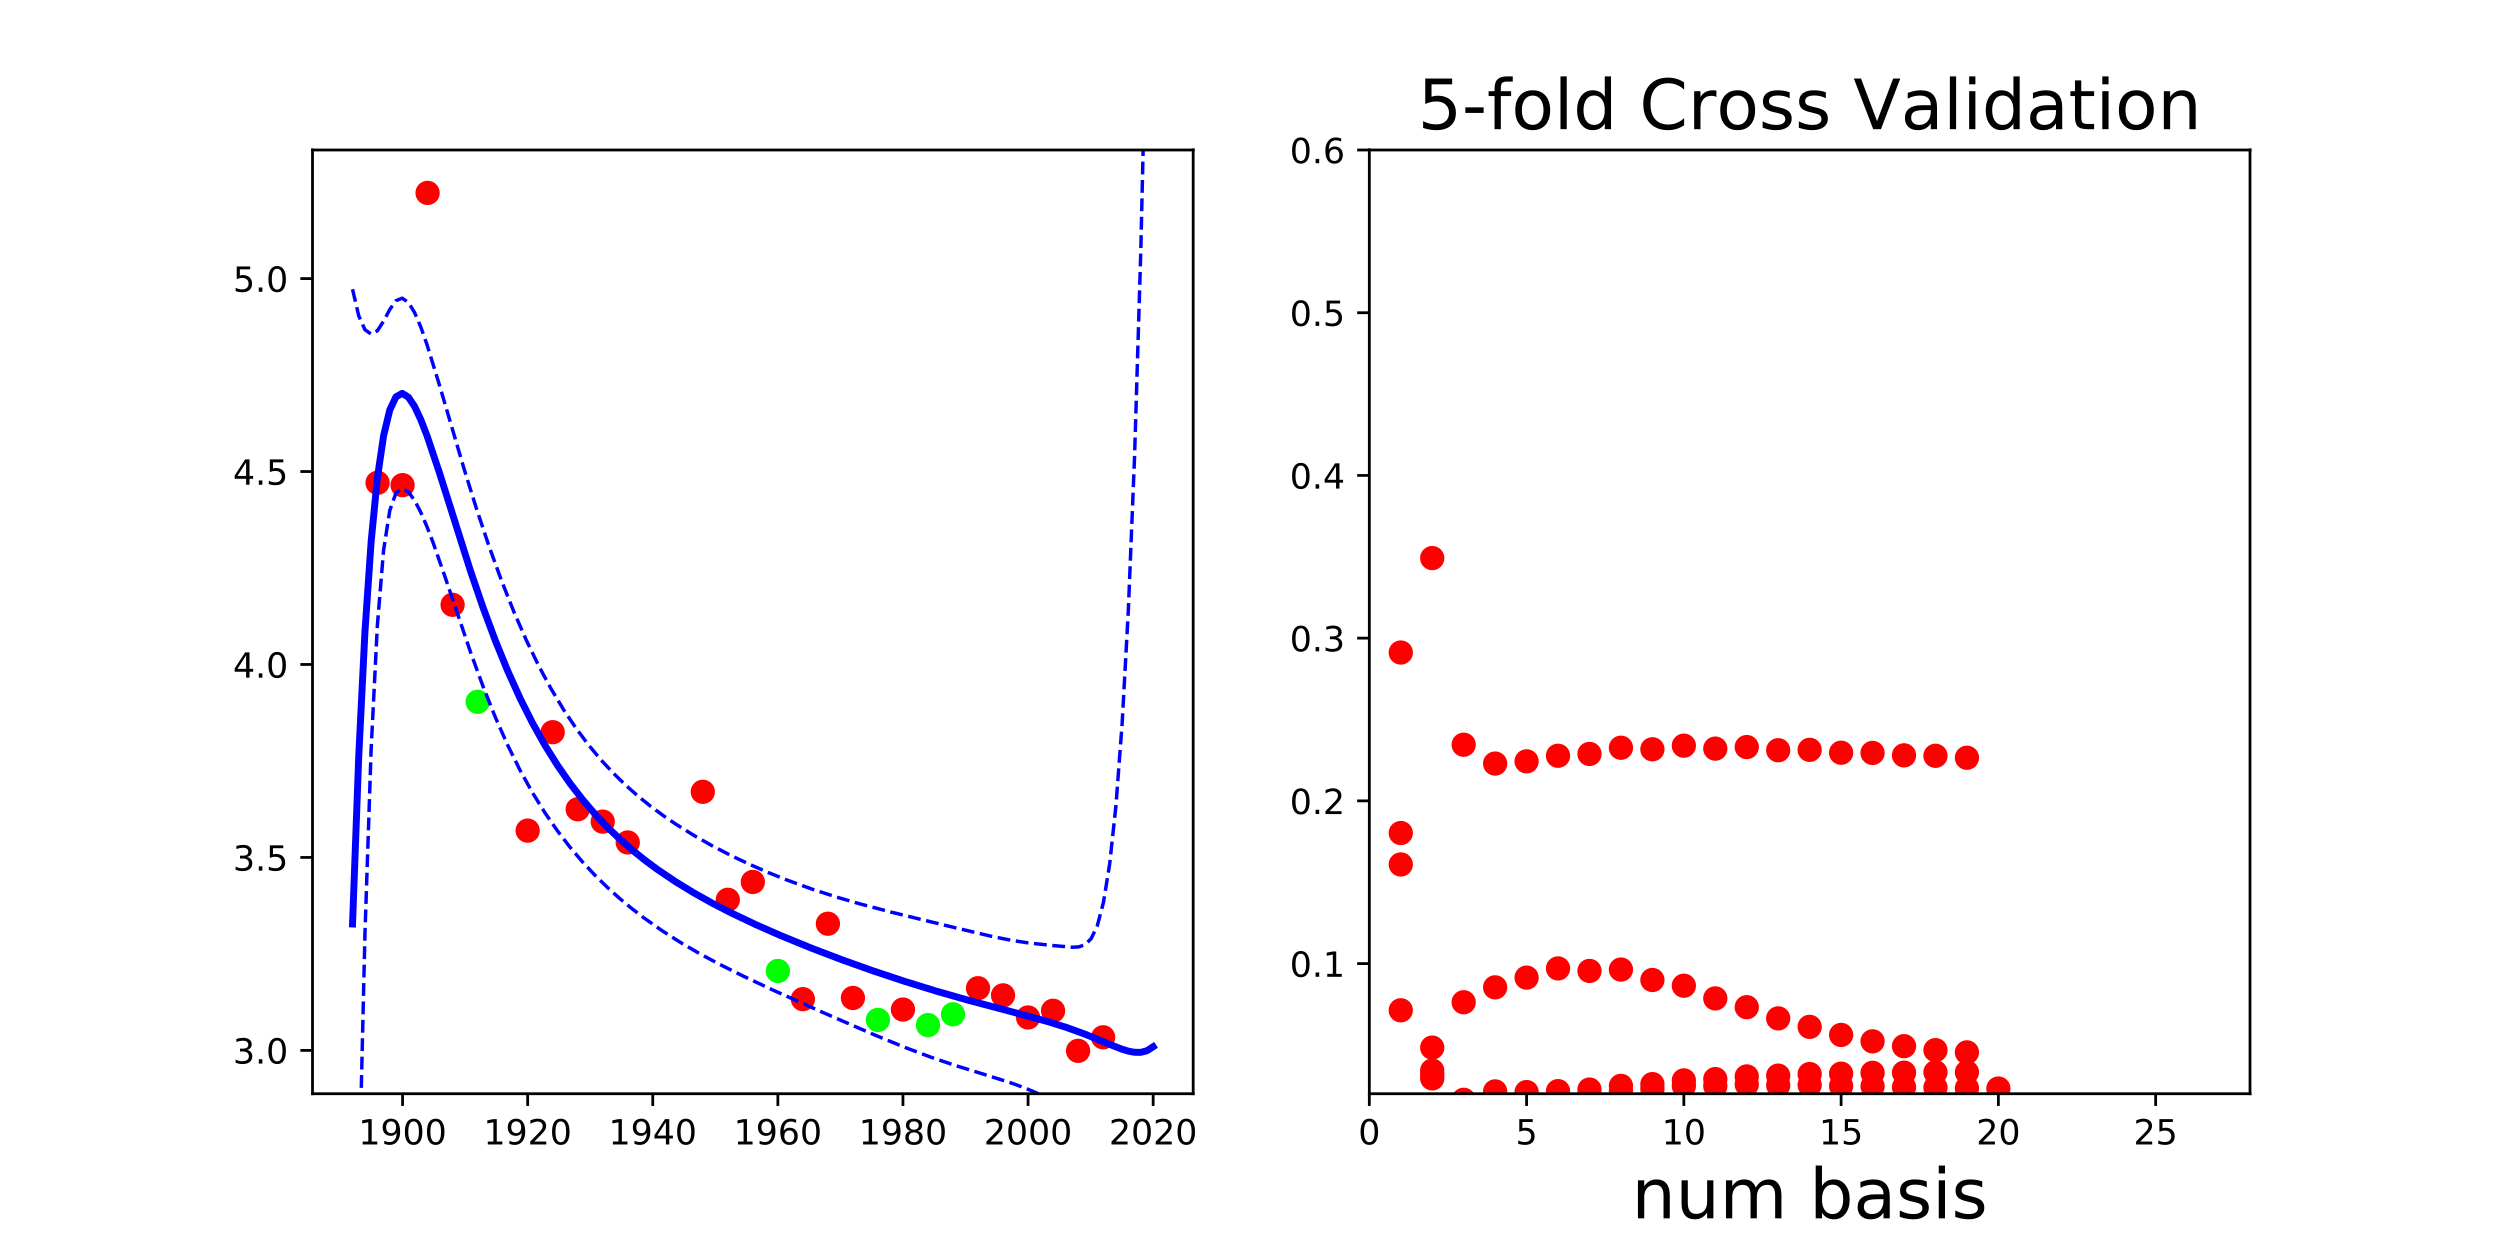<?xml version="1.0" encoding="utf-8" standalone="no"?>
<!DOCTYPE svg PUBLIC "-//W3C//DTD SVG 1.1//EN"
  "http://www.w3.org/Graphics/SVG/1.1/DTD/svg11.dtd">
<!-- Created with matplotlib (http://matplotlib.org/) -->
<svg height="360pt" version="1.1" viewBox="0 0 720 360" width="720pt" xmlns="http://www.w3.org/2000/svg" xmlns:xlink="http://www.w3.org/1999/xlink">
 <defs>
  <style type="text/css">
*{stroke-linecap:butt;stroke-linejoin:round;}
  </style>
 </defs>
 <g id="figure_1">
  <g id="patch_1">
   <path d="M 0 360 
L 720 360 
L 720 0 
L 0 0 
z
" style="fill:none;"/>
  </g>
  <g id="axes_1">
   <g id="patch_2">
    <path d="M 90 315 
L 343.636 315 
L 343.636 43.2 
L 90 43.2 
z
" style="fill:none;"/>
   </g>
   <g id="matplotlib.axis_1">
    <g id="xtick_1">
     <g id="line2d_1">
      <defs>
       <path d="M 0 0 
L 0 3.5 
" id="m06b59765a0" style="stroke:#000000;stroke-width:0.8;"/>
      </defs>
      <g>
       <use style="stroke:#000000;stroke-width:0.8;" x="115.94" xlink:href="#m06b59765a0" y="315"/>
      </g>
     </g>
     <g id="text_1">
      <!-- 1900 -->
      <defs>
       <path d="M 12.406 8.297 
L 28.516 8.297 
L 28.516 63.922 
L 10.984 60.406 
L 10.984 69.391 
L 28.422 72.906 
L 38.281 72.906 
L 38.281 8.297 
L 54.391 8.297 
L 54.391 0 
L 12.406 0 
z
" id="DejaVuSans-31"/>
       <path d="M 10.984 1.516 
L 10.984 10.5 
Q 14.703 8.734 18.5 7.812 
Q 22.312 6.891 25.984 6.891 
Q 35.75 6.891 40.891 13.453 
Q 46.047 20.016 46.781 33.406 
Q 43.953 29.203 39.594 26.953 
Q 35.25 24.703 29.984 24.703 
Q 19.047 24.703 12.672 31.312 
Q 6.297 37.938 6.297 49.422 
Q 6.297 60.641 12.938 67.422 
Q 19.578 74.219 30.609 74.219 
Q 43.266 74.219 49.922 64.516 
Q 56.594 54.828 56.594 36.375 
Q 56.594 19.141 48.406 8.859 
Q 40.234 -1.422 26.422 -1.422 
Q 22.703 -1.422 18.891 -0.688 
Q 15.094 0.047 10.984 1.516 
z
M 30.609 32.422 
Q 37.25 32.422 41.125 36.953 
Q 45.016 41.5 45.016 49.422 
Q 45.016 57.281 41.125 61.844 
Q 37.25 66.406 30.609 66.406 
Q 23.969 66.406 20.094 61.844 
Q 16.219 57.281 16.219 49.422 
Q 16.219 41.5 20.094 36.953 
Q 23.969 32.422 30.609 32.422 
z
" id="DejaVuSans-39"/>
       <path d="M 31.781 66.406 
Q 24.172 66.406 20.328 58.906 
Q 16.5 51.422 16.5 36.375 
Q 16.5 21.391 20.328 13.891 
Q 24.172 6.391 31.781 6.391 
Q 39.453 6.391 43.281 13.891 
Q 47.125 21.391 47.125 36.375 
Q 47.125 51.422 43.281 58.906 
Q 39.453 66.406 31.781 66.406 
z
M 31.781 74.219 
Q 44.047 74.219 50.516 64.516 
Q 56.984 54.828 56.984 36.375 
Q 56.984 17.969 50.516 8.266 
Q 44.047 -1.422 31.781 -1.422 
Q 19.531 -1.422 13.062 8.266 
Q 6.594 17.969 6.594 36.375 
Q 6.594 54.828 13.062 64.516 
Q 19.531 74.219 31.781 74.219 
z
" id="DejaVuSans-30"/>
      </defs>
      <g transform="translate(103.215 329.598)scale(0.1 -0.1)">
       <use xlink:href="#DejaVuSans-31"/>
       <use x="63.623" xlink:href="#DejaVuSans-39"/>
       <use x="127.246" xlink:href="#DejaVuSans-30"/>
       <use x="190.869" xlink:href="#DejaVuSans-30"/>
      </g>
     </g>
    </g>
    <g id="xtick_2">
     <g id="line2d_2">
      <g>
       <use style="stroke:#000000;stroke-width:0.8;" x="151.968" xlink:href="#m06b59765a0" y="315"/>
      </g>
     </g>
     <g id="text_2">
      <!-- 1920 -->
      <defs>
       <path d="M 19.188 8.297 
L 53.609 8.297 
L 53.609 0 
L 7.328 0 
L 7.328 8.297 
Q 12.938 14.109 22.625 23.891 
Q 32.328 33.688 34.812 36.531 
Q 39.547 41.844 41.422 45.531 
Q 43.312 49.219 43.312 52.781 
Q 43.312 58.594 39.234 62.25 
Q 35.156 65.922 28.609 65.922 
Q 23.969 65.922 18.812 64.312 
Q 13.672 62.703 7.812 59.422 
L 7.812 69.391 
Q 13.766 71.781 18.938 73 
Q 24.125 74.219 28.422 74.219 
Q 39.75 74.219 46.484 68.547 
Q 53.219 62.891 53.219 53.422 
Q 53.219 48.922 51.531 44.891 
Q 49.859 40.875 45.406 35.406 
Q 44.188 33.984 37.641 27.219 
Q 31.109 20.453 19.188 8.297 
z
" id="DejaVuSans-32"/>
      </defs>
      <g transform="translate(139.243 329.598)scale(0.1 -0.1)">
       <use xlink:href="#DejaVuSans-31"/>
       <use x="63.623" xlink:href="#DejaVuSans-39"/>
       <use x="127.246" xlink:href="#DejaVuSans-32"/>
       <use x="190.869" xlink:href="#DejaVuSans-30"/>
      </g>
     </g>
    </g>
    <g id="xtick_3">
     <g id="line2d_3">
      <g>
       <use style="stroke:#000000;stroke-width:0.8;" x="187.996" xlink:href="#m06b59765a0" y="315"/>
      </g>
     </g>
     <g id="text_3">
      <!-- 1940 -->
      <defs>
       <path d="M 37.797 64.312 
L 12.891 25.391 
L 37.797 25.391 
z
M 35.203 72.906 
L 47.609 72.906 
L 47.609 25.391 
L 58.016 25.391 
L 58.016 17.188 
L 47.609 17.188 
L 47.609 0 
L 37.797 0 
L 37.797 17.188 
L 4.891 17.188 
L 4.891 26.703 
z
" id="DejaVuSans-34"/>
      </defs>
      <g transform="translate(175.271 329.598)scale(0.1 -0.1)">
       <use xlink:href="#DejaVuSans-31"/>
       <use x="63.623" xlink:href="#DejaVuSans-39"/>
       <use x="127.246" xlink:href="#DejaVuSans-34"/>
       <use x="190.869" xlink:href="#DejaVuSans-30"/>
      </g>
     </g>
    </g>
    <g id="xtick_4">
     <g id="line2d_4">
      <g>
       <use style="stroke:#000000;stroke-width:0.8;" x="224.024" xlink:href="#m06b59765a0" y="315"/>
      </g>
     </g>
     <g id="text_4">
      <!-- 1960 -->
      <defs>
       <path d="M 33.016 40.375 
Q 26.375 40.375 22.484 35.828 
Q 18.609 31.297 18.609 23.391 
Q 18.609 15.531 22.484 10.953 
Q 26.375 6.391 33.016 6.391 
Q 39.656 6.391 43.531 10.953 
Q 47.406 15.531 47.406 23.391 
Q 47.406 31.297 43.531 35.828 
Q 39.656 40.375 33.016 40.375 
z
M 52.594 71.297 
L 52.594 62.312 
Q 48.875 64.062 45.094 64.984 
Q 41.312 65.922 37.594 65.922 
Q 27.828 65.922 22.672 59.328 
Q 17.531 52.734 16.797 39.406 
Q 19.672 43.656 24.016 45.922 
Q 28.375 48.188 33.594 48.188 
Q 44.578 48.188 50.953 41.516 
Q 57.328 34.859 57.328 23.391 
Q 57.328 12.156 50.688 5.359 
Q 44.047 -1.422 33.016 -1.422 
Q 20.359 -1.422 13.672 8.266 
Q 6.984 17.969 6.984 36.375 
Q 6.984 53.656 15.188 63.938 
Q 23.391 74.219 37.203 74.219 
Q 40.922 74.219 44.703 73.484 
Q 48.484 72.75 52.594 71.297 
z
" id="DejaVuSans-36"/>
      </defs>
      <g transform="translate(211.299 329.598)scale(0.1 -0.1)">
       <use xlink:href="#DejaVuSans-31"/>
       <use x="63.623" xlink:href="#DejaVuSans-39"/>
       <use x="127.246" xlink:href="#DejaVuSans-36"/>
       <use x="190.869" xlink:href="#DejaVuSans-30"/>
      </g>
     </g>
    </g>
    <g id="xtick_5">
     <g id="line2d_5">
      <g>
       <use style="stroke:#000000;stroke-width:0.8;" x="260.052" xlink:href="#m06b59765a0" y="315"/>
      </g>
     </g>
     <g id="text_5">
      <!-- 1980 -->
      <defs>
       <path d="M 31.781 34.625 
Q 24.75 34.625 20.719 30.859 
Q 16.703 27.094 16.703 20.516 
Q 16.703 13.922 20.719 10.156 
Q 24.75 6.391 31.781 6.391 
Q 38.812 6.391 42.859 10.172 
Q 46.922 13.969 46.922 20.516 
Q 46.922 27.094 42.891 30.859 
Q 38.875 34.625 31.781 34.625 
z
M 21.922 38.812 
Q 15.578 40.375 12.031 44.719 
Q 8.5 49.078 8.5 55.328 
Q 8.5 64.062 14.719 69.141 
Q 20.953 74.219 31.781 74.219 
Q 42.672 74.219 48.875 69.141 
Q 55.078 64.062 55.078 55.328 
Q 55.078 49.078 51.531 44.719 
Q 48 40.375 41.703 38.812 
Q 48.828 37.156 52.797 32.312 
Q 56.781 27.484 56.781 20.516 
Q 56.781 9.906 50.312 4.234 
Q 43.844 -1.422 31.781 -1.422 
Q 19.734 -1.422 13.25 4.234 
Q 6.781 9.906 6.781 20.516 
Q 6.781 27.484 10.781 32.312 
Q 14.797 37.156 21.922 38.812 
z
M 18.312 54.391 
Q 18.312 48.734 21.844 45.562 
Q 25.391 42.391 31.781 42.391 
Q 38.141 42.391 41.719 45.562 
Q 45.312 48.734 45.312 54.391 
Q 45.312 60.062 41.719 63.234 
Q 38.141 66.406 31.781 66.406 
Q 25.391 66.406 21.844 63.234 
Q 18.312 60.062 18.312 54.391 
z
" id="DejaVuSans-38"/>
      </defs>
      <g transform="translate(247.327 329.598)scale(0.1 -0.1)">
       <use xlink:href="#DejaVuSans-31"/>
       <use x="63.623" xlink:href="#DejaVuSans-39"/>
       <use x="127.246" xlink:href="#DejaVuSans-38"/>
       <use x="190.869" xlink:href="#DejaVuSans-30"/>
      </g>
     </g>
    </g>
    <g id="xtick_6">
     <g id="line2d_6">
      <g>
       <use style="stroke:#000000;stroke-width:0.8;" x="296.08" xlink:href="#m06b59765a0" y="315"/>
      </g>
     </g>
     <g id="text_6">
      <!-- 2000 -->
      <g transform="translate(283.355 329.598)scale(0.1 -0.1)">
       <use xlink:href="#DejaVuSans-32"/>
       <use x="63.623" xlink:href="#DejaVuSans-30"/>
       <use x="127.246" xlink:href="#DejaVuSans-30"/>
       <use x="190.869" xlink:href="#DejaVuSans-30"/>
      </g>
     </g>
    </g>
    <g id="xtick_7">
     <g id="line2d_7">
      <g>
       <use style="stroke:#000000;stroke-width:0.8;" x="332.107" xlink:href="#m06b59765a0" y="315"/>
      </g>
     </g>
     <g id="text_7">
      <!-- 2020 -->
      <g transform="translate(319.382 329.598)scale(0.1 -0.1)">
       <use xlink:href="#DejaVuSans-32"/>
       <use x="63.623" xlink:href="#DejaVuSans-30"/>
       <use x="127.246" xlink:href="#DejaVuSans-32"/>
       <use x="190.869" xlink:href="#DejaVuSans-30"/>
      </g>
     </g>
    </g>
   </g>
   <g id="matplotlib.axis_2">
    <g id="ytick_1">
     <g id="line2d_8">
      <defs>
       <path d="M 0 0 
L -3.5 0 
" id="m45c93803a2" style="stroke:#000000;stroke-width:0.8;"/>
      </defs>
      <g>
       <use style="stroke:#000000;stroke-width:0.8;" x="90" xlink:href="#m45c93803a2" y="302.509"/>
      </g>
     </g>
     <g id="text_8">
      <!-- 3.0 -->
      <defs>
       <path d="M 40.578 39.312 
Q 47.656 37.797 51.625 33 
Q 55.609 28.219 55.609 21.188 
Q 55.609 10.406 48.188 4.484 
Q 40.766 -1.422 27.094 -1.422 
Q 22.516 -1.422 17.656 -0.516 
Q 12.797 0.391 7.625 2.203 
L 7.625 11.719 
Q 11.719 9.328 16.594 8.109 
Q 21.484 6.891 26.812 6.891 
Q 36.078 6.891 40.938 10.547 
Q 45.797 14.203 45.797 21.188 
Q 45.797 27.641 41.281 31.266 
Q 36.766 34.906 28.719 34.906 
L 20.219 34.906 
L 20.219 43.016 
L 29.109 43.016 
Q 36.375 43.016 40.234 45.922 
Q 44.094 48.828 44.094 54.297 
Q 44.094 59.906 40.109 62.906 
Q 36.141 65.922 28.719 65.922 
Q 24.656 65.922 20.016 65.031 
Q 15.375 64.156 9.812 62.312 
L 9.812 71.094 
Q 15.438 72.656 20.344 73.438 
Q 25.25 74.219 29.594 74.219 
Q 40.828 74.219 47.359 69.109 
Q 53.906 64.016 53.906 55.328 
Q 53.906 49.266 50.438 45.094 
Q 46.969 40.922 40.578 39.312 
z
" id="DejaVuSans-33"/>
       <path d="M 10.688 12.406 
L 21 12.406 
L 21 0 
L 10.688 0 
z
" id="DejaVuSans-2e"/>
      </defs>
      <g transform="translate(67.097 306.309)scale(0.1 -0.1)">
       <use xlink:href="#DejaVuSans-33"/>
       <use x="63.623" xlink:href="#DejaVuSans-2e"/>
       <use x="95.41" xlink:href="#DejaVuSans-30"/>
      </g>
     </g>
    </g>
    <g id="ytick_2">
     <g id="line2d_9">
      <g>
       <use style="stroke:#000000;stroke-width:0.8;" x="90" xlink:href="#m45c93803a2" y="246.941"/>
      </g>
     </g>
     <g id="text_9">
      <!-- 3.5 -->
      <defs>
       <path d="M 10.797 72.906 
L 49.516 72.906 
L 49.516 64.594 
L 19.828 64.594 
L 19.828 46.734 
Q 21.969 47.469 24.109 47.828 
Q 26.266 48.188 28.422 48.188 
Q 40.625 48.188 47.75 41.5 
Q 54.891 34.812 54.891 23.391 
Q 54.891 11.625 47.562 5.094 
Q 40.234 -1.422 26.906 -1.422 
Q 22.312 -1.422 17.547 -0.641 
Q 12.797 0.141 7.719 1.703 
L 7.719 11.625 
Q 12.109 9.234 16.797 8.062 
Q 21.484 6.891 26.703 6.891 
Q 35.156 6.891 40.078 11.328 
Q 45.016 15.766 45.016 23.391 
Q 45.016 31 40.078 35.438 
Q 35.156 39.891 26.703 39.891 
Q 22.75 39.891 18.812 39.016 
Q 14.891 38.141 10.797 36.281 
z
" id="DejaVuSans-35"/>
      </defs>
      <g transform="translate(67.097 250.74)scale(0.1 -0.1)">
       <use xlink:href="#DejaVuSans-33"/>
       <use x="63.623" xlink:href="#DejaVuSans-2e"/>
       <use x="95.41" xlink:href="#DejaVuSans-35"/>
      </g>
     </g>
    </g>
    <g id="ytick_3">
     <g id="line2d_10">
      <g>
       <use style="stroke:#000000;stroke-width:0.8;" x="90" xlink:href="#m45c93803a2" y="191.373"/>
      </g>
     </g>
     <g id="text_10">
      <!-- 4.0 -->
      <g transform="translate(67.097 195.172)scale(0.1 -0.1)">
       <use xlink:href="#DejaVuSans-34"/>
       <use x="63.623" xlink:href="#DejaVuSans-2e"/>
       <use x="95.41" xlink:href="#DejaVuSans-30"/>
      </g>
     </g>
    </g>
    <g id="ytick_4">
     <g id="line2d_11">
      <g>
       <use style="stroke:#000000;stroke-width:0.8;" x="90" xlink:href="#m45c93803a2" y="135.804"/>
      </g>
     </g>
     <g id="text_11">
      <!-- 4.5 -->
      <g transform="translate(67.097 139.604)scale(0.1 -0.1)">
       <use xlink:href="#DejaVuSans-34"/>
       <use x="63.623" xlink:href="#DejaVuSans-2e"/>
       <use x="95.41" xlink:href="#DejaVuSans-35"/>
      </g>
     </g>
    </g>
    <g id="ytick_5">
     <g id="line2d_12">
      <g>
       <use style="stroke:#000000;stroke-width:0.8;" x="90" xlink:href="#m45c93803a2" y="80.236"/>
      </g>
     </g>
     <g id="text_12">
      <!-- 5.0 -->
      <g transform="translate(67.097 84.035)scale(0.1 -0.1)">
       <use xlink:href="#DejaVuSans-35"/>
       <use x="63.623" xlink:href="#DejaVuSans-2e"/>
       <use x="95.41" xlink:href="#DejaVuSans-30"/>
      </g>
     </g>
    </g>
   </g>
   <g id="line2d_13">
    <defs>
     <path d="M 0 3 
C 0.796 3 1.559 2.684 2.121 2.121 
C 2.684 1.559 3 0.796 3 0 
C 3 -0.796 2.684 -1.559 2.121 -2.121 
C 1.559 -2.684 0.796 -3 0 -3 
C -0.796 -3 -1.559 -2.684 -2.121 -2.121 
C -2.684 -1.559 -3 -0.796 -3 0 
C -3 0.796 -2.684 1.559 -2.121 2.121 
C -1.559 2.684 -0.796 3 0 3 
z
" id="m16220c6080" style="stroke:#ff0000;"/>
    </defs>
    <g clip-path="url(#p051d878730)">
     <use style="fill:#ff0000;stroke:#ff0000;" x="202.407" xlink:href="#m16220c6080" y="228.036"/>
     <use style="fill:#ff0000;stroke:#ff0000;" x="159.174" xlink:href="#m16220c6080" y="210.872"/>
     <use style="fill:#ff0000;stroke:#ff0000;" x="173.585" xlink:href="#m16220c6080" y="236.623"/>
     <use style="fill:#ff0000;stroke:#ff0000;" x="180.79" xlink:href="#m16220c6080" y="242.628"/>
     <use style="fill:#ff0000;stroke:#ff0000;" x="260.052" xlink:href="#m16220c6080" y="290.749"/>
     <use style="fill:#ff0000;stroke:#ff0000;" x="288.874" xlink:href="#m16220c6080" y="286.667"/>
     <use style="fill:#ff0000;stroke:#ff0000;" x="123.146" xlink:href="#m16220c6080" y="55.555"/>
     <use style="fill:#ff0000;stroke:#ff0000;" x="166.379" xlink:href="#m16220c6080" y="233.067"/>
     <use style="fill:#ff0000;stroke:#ff0000;" x="310.491" xlink:href="#m16220c6080" y="302.645"/>
     <use style="fill:#ff0000;stroke:#ff0000;" x="115.94" xlink:href="#m16220c6080" y="139.724"/>
     <use style="fill:#ff0000;stroke:#ff0000;" x="303.285" xlink:href="#m16220c6080" y="291.1"/>
     <use style="fill:#ff0000;stroke:#ff0000;" x="108.735" xlink:href="#m16220c6080" y="139.046"/>
     <use style="fill:#ff0000;stroke:#ff0000;" x="238.435" xlink:href="#m16220c6080" y="266.035"/>
     <use style="fill:#ff0000;stroke:#ff0000;" x="151.968" xlink:href="#m16220c6080" y="239.216"/>
     <use style="fill:#ff0000;stroke:#ff0000;" x="130.351" xlink:href="#m16220c6080" y="174.182"/>
     <use style="fill:#ff0000;stroke:#ff0000;" x="317.696" xlink:href="#m16220c6080" y="298.739"/>
     <use style="fill:#ff0000;stroke:#ff0000;" x="216.818" xlink:href="#m16220c6080" y="254.006"/>
     <use style="fill:#ff0000;stroke:#ff0000;" x="281.668" xlink:href="#m16220c6080" y="284.603"/>
     <use style="fill:#ff0000;stroke:#ff0000;" x="296.08" xlink:href="#m16220c6080" y="293.032"/>
     <use style="fill:#ff0000;stroke:#ff0000;" x="231.229" xlink:href="#m16220c6080" y="287.755"/>
     <use style="fill:#ff0000;stroke:#ff0000;" x="209.613" xlink:href="#m16220c6080" y="259.134"/>
     <use style="fill:#ff0000;stroke:#ff0000;" x="245.64" xlink:href="#m16220c6080" y="287.413"/>
    </g>
   </g>
   <g id="line2d_14">
    <defs>
     <path d="M 0 3 
C 0.796 3 1.559 2.684 2.121 2.121 
C 2.684 1.559 3 0.796 3 0 
C 3 -0.796 2.684 -1.559 2.121 -2.121 
C 1.559 -2.684 0.796 -3 0 -3 
C -0.796 -3 -1.559 -2.684 -2.121 -2.121 
C -2.684 -1.559 -3 -0.796 -3 0 
C -3 0.796 -2.684 1.559 -2.121 2.121 
C -1.559 2.684 -0.796 3 0 3 
z
" id="m105954f50f" style="stroke:#00ff00;"/>
    </defs>
    <g clip-path="url(#p051d878730)">
     <use style="fill:#00ff00;stroke:#00ff00;" x="274.463" xlink:href="#m105954f50f" y="292.11"/>
     <use style="fill:#00ff00;stroke:#00ff00;" x="137.557" xlink:href="#m105954f50f" y="202.118"/>
     <use style="fill:#00ff00;stroke:#00ff00;" x="252.846" xlink:href="#m105954f50f" y="293.734"/>
     <use style="fill:#00ff00;stroke:#00ff00;" x="224.024" xlink:href="#m105954f50f" y="279.634"/>
     <use style="fill:#00ff00;stroke:#00ff00;" x="267.257" xlink:href="#m105954f50f" y="295.227"/>
    </g>
   </g>
   <g id="line2d_15">
    <path clip-path="url(#p051d878730)" d="M 101.529 266.105 
L 103.316 217.821 
L 105.104 181.964 
L 106.891 155.951 
L 108.679 137.696 
L 110.466 125.52 
L 112.254 118.076 
L 114.041 114.284 
L 115.828 113.284 
L 117.616 114.391 
L 119.403 117.063 
L 121.191 120.874 
L 122.978 125.488 
L 126.553 136.138 
L 135.49 164.395 
L 139.065 174.839 
L 142.64 184.46 
L 146.215 193.215 
L 149.79 201.124 
L 153.364 208.238 
L 156.939 214.624 
L 160.514 220.357 
L 164.089 225.506 
L 167.664 230.141 
L 171.239 234.324 
L 174.814 238.113 
L 178.388 241.557 
L 181.963 244.702 
L 185.538 247.587 
L 189.113 250.246 
L 194.475 253.878 
L 199.838 257.157 
L 205.2 260.15 
L 210.562 262.913 
L 217.712 266.314 
L 224.862 269.459 
L 233.799 273.111 
L 242.736 276.511 
L 251.673 279.691 
L 260.61 282.66 
L 269.547 285.416 
L 278.485 287.967 
L 290.997 291.288 
L 301.721 294.211 
L 307.083 295.889 
L 312.446 297.83 
L 319.595 300.791 
L 323.17 302.185 
L 324.958 302.725 
L 326.745 303.058 
L 328.533 303.072 
L 330.32 302.609 
L 332.107 301.458 
L 332.107 301.458 
" style="fill:none;stroke:#0000ff;stroke-linecap:square;stroke-width:2;"/>
   </g>
   <g id="line2d_16">
    <path clip-path="url(#p051d878730)" d="M 101.529 83.294 
L 103.316 90.946 
L 105.104 94.958 
L 106.891 96.233 
L 108.679 95.257 
L 110.466 92.521 
L 112.254 89.133 
L 114.041 86.6 
L 115.828 85.872 
L 117.616 87.104 
L 119.403 90.012 
L 121.191 94.194 
L 122.978 99.264 
L 126.553 110.874 
L 133.703 135.208 
L 137.278 146.669 
L 140.852 157.357 
L 144.427 167.206 
L 148.002 176.208 
L 151.577 184.381 
L 155.152 191.764 
L 158.727 198.407 
L 162.302 204.367 
L 165.876 209.706 
L 169.451 214.489 
L 173.026 218.779 
L 176.601 222.637 
L 180.176 226.12 
L 183.751 229.28 
L 187.326 232.163 
L 190.9 234.809 
L 194.475 237.254 
L 199.838 240.603 
L 205.2 243.637 
L 210.562 246.409 
L 215.924 248.954 
L 221.287 251.296 
L 226.649 253.45 
L 233.799 256.05 
L 240.948 258.366 
L 248.098 260.441 
L 257.035 262.785 
L 274.91 267.149 
L 285.634 269.678 
L 290.997 270.762 
L 296.359 271.588 
L 303.509 272.341 
L 308.871 272.806 
L 310.658 272.712 
L 312.446 272.092 
L 314.233 270.363 
L 316.021 266.641 
L 317.808 259.829 
L 319.595 248.744 
L 321.383 232.116 
L 323.17 208.444 
L 324.958 175.807 
L 326.745 131.711 
L 328.533 72.925 
L 330.235 -1 
L 330.235 -1 
" style="fill:none;stroke:#0000ff;stroke-dasharray:3.7,1.6;stroke-dashoffset:0;"/>
   </g>
   <g id="line2d_17">
    <path clip-path="url(#p051d878730)" d="M 103.037 361 
L 103.316 344.695 
L 105.104 268.97 
L 106.891 215.668 
L 108.679 180.135 
L 110.466 158.52 
L 112.254 147.02 
L 114.041 141.968 
L 115.828 140.695 
L 117.616 141.678 
L 119.403 144.115 
L 121.191 147.554 
L 122.978 151.712 
L 124.766 156.382 
L 128.34 166.636 
L 135.49 187.761 
L 139.065 197.563 
L 142.64 206.533 
L 146.215 214.618 
L 149.79 221.852 
L 153.364 228.307 
L 156.939 234.075 
L 160.514 239.245 
L 164.089 243.902 
L 167.664 248.119 
L 171.239 251.956 
L 174.814 255.467 
L 178.388 258.691 
L 181.963 261.666 
L 185.538 264.42 
L 190.9 268.193 
L 196.263 271.604 
L 201.625 274.72 
L 206.987 277.6 
L 214.137 281.17 
L 223.074 285.352 
L 237.374 291.757 
L 251.673 297.977 
L 260.61 301.646 
L 267.76 304.349 
L 274.91 306.79 
L 283.847 309.55 
L 290.997 311.815 
L 294.571 313.113 
L 298.146 314.589 
L 301.721 316.255 
L 305.296 318.089 
L 308.871 320.202 
L 310.658 321.589 
L 312.446 323.569 
L 314.233 326.721 
L 316.021 331.919 
L 317.808 340.242 
L 319.595 352.839 
L 320.402 361 
L 320.402 361 
" style="fill:none;stroke:#0000ff;stroke-dasharray:3.7,1.6;stroke-dashoffset:0;"/>
   </g>
   <g id="patch_3">
    <path d="M 90 315 
L 90 43.2 
" style="fill:none;stroke:#000000;stroke-linecap:square;stroke-linejoin:miter;stroke-width:0.8;"/>
   </g>
   <g id="patch_4">
    <path d="M 343.636 315 
L 343.636 43.2 
" style="fill:none;stroke:#000000;stroke-linecap:square;stroke-linejoin:miter;stroke-width:0.8;"/>
   </g>
   <g id="patch_5">
    <path d="M 90 315 
L 343.636 315 
" style="fill:none;stroke:#000000;stroke-linecap:square;stroke-linejoin:miter;stroke-width:0.8;"/>
   </g>
   <g id="patch_6">
    <path d="M 90 43.2 
L 343.636 43.2 
" style="fill:none;stroke:#000000;stroke-linecap:square;stroke-linejoin:miter;stroke-width:0.8;"/>
   </g>
  </g>
  <g id="axes_2">
   <g id="patch_7">
    <path d="M 394.364 315 
L 648 315 
L 648 43.2 
L 394.364 43.2 
z
" style="fill:none;"/>
   </g>
   <g id="matplotlib.axis_3">
    <g id="xtick_8">
     <g id="line2d_18">
      <g>
       <use style="stroke:#000000;stroke-width:0.8;" x="394.364" xlink:href="#m06b59765a0" y="315"/>
      </g>
     </g>
     <g id="text_13">
      <!-- 0 -->
      <g transform="translate(391.182 329.598)scale(0.1 -0.1)">
       <use xlink:href="#DejaVuSans-30"/>
      </g>
     </g>
    </g>
    <g id="xtick_9">
     <g id="line2d_19">
      <g>
       <use style="stroke:#000000;stroke-width:0.8;" x="439.656" xlink:href="#m06b59765a0" y="315"/>
      </g>
     </g>
     <g id="text_14">
      <!-- 5 -->
      <g transform="translate(436.475 329.598)scale(0.1 -0.1)">
       <use xlink:href="#DejaVuSans-35"/>
      </g>
     </g>
    </g>
    <g id="xtick_10">
     <g id="line2d_20">
      <g>
       <use style="stroke:#000000;stroke-width:0.8;" x="484.948" xlink:href="#m06b59765a0" y="315"/>
      </g>
     </g>
     <g id="text_15">
      <!-- 10 -->
      <g transform="translate(478.586 329.598)scale(0.1 -0.1)">
       <use xlink:href="#DejaVuSans-31"/>
       <use x="63.623" xlink:href="#DejaVuSans-30"/>
      </g>
     </g>
    </g>
    <g id="xtick_11">
     <g id="line2d_21">
      <g>
       <use style="stroke:#000000;stroke-width:0.8;" x="530.24" xlink:href="#m06b59765a0" y="315"/>
      </g>
     </g>
     <g id="text_16">
      <!-- 15 -->
      <g transform="translate(523.878 329.598)scale(0.1 -0.1)">
       <use xlink:href="#DejaVuSans-31"/>
       <use x="63.623" xlink:href="#DejaVuSans-35"/>
      </g>
     </g>
    </g>
    <g id="xtick_12">
     <g id="line2d_22">
      <g>
       <use style="stroke:#000000;stroke-width:0.8;" x="575.532" xlink:href="#m06b59765a0" y="315"/>
      </g>
     </g>
     <g id="text_17">
      <!-- 20 -->
      <g transform="translate(569.17 329.598)scale(0.1 -0.1)">
       <use xlink:href="#DejaVuSans-32"/>
       <use x="63.623" xlink:href="#DejaVuSans-30"/>
      </g>
     </g>
    </g>
    <g id="xtick_13">
     <g id="line2d_23">
      <g>
       <use style="stroke:#000000;stroke-width:0.8;" x="620.825" xlink:href="#m06b59765a0" y="315"/>
      </g>
     </g>
     <g id="text_18">
      <!-- 25 -->
      <g transform="translate(614.462 329.598)scale(0.1 -0.1)">
       <use xlink:href="#DejaVuSans-32"/>
       <use x="63.623" xlink:href="#DejaVuSans-35"/>
      </g>
     </g>
    </g>
    <g id="text_19">
     <!-- num basis -->
     <defs>
      <path d="M 54.891 33.016 
L 54.891 0 
L 45.906 0 
L 45.906 32.719 
Q 45.906 40.484 42.875 44.328 
Q 39.844 48.188 33.797 48.188 
Q 26.516 48.188 22.312 43.547 
Q 18.109 38.922 18.109 30.906 
L 18.109 0 
L 9.078 0 
L 9.078 54.688 
L 18.109 54.688 
L 18.109 46.188 
Q 21.344 51.125 25.703 53.562 
Q 30.078 56 35.797 56 
Q 45.219 56 50.047 50.172 
Q 54.891 44.344 54.891 33.016 
z
" id="DejaVuSans-6e"/>
      <path d="M 8.5 21.578 
L 8.5 54.688 
L 17.484 54.688 
L 17.484 21.922 
Q 17.484 14.156 20.5 10.266 
Q 23.531 6.391 29.594 6.391 
Q 36.859 6.391 41.078 11.031 
Q 45.312 15.672 45.312 23.688 
L 45.312 54.688 
L 54.297 54.688 
L 54.297 0 
L 45.312 0 
L 45.312 8.406 
Q 42.047 3.422 37.719 1 
Q 33.406 -1.422 27.688 -1.422 
Q 18.266 -1.422 13.375 4.438 
Q 8.5 10.297 8.5 21.578 
z
M 31.109 56 
z
" id="DejaVuSans-75"/>
      <path d="M 52 44.188 
Q 55.375 50.25 60.062 53.125 
Q 64.75 56 71.094 56 
Q 79.641 56 84.281 50.016 
Q 88.922 44.047 88.922 33.016 
L 88.922 0 
L 79.891 0 
L 79.891 32.719 
Q 79.891 40.578 77.094 44.375 
Q 74.312 48.188 68.609 48.188 
Q 61.625 48.188 57.562 43.547 
Q 53.516 38.922 53.516 30.906 
L 53.516 0 
L 44.484 0 
L 44.484 32.719 
Q 44.484 40.625 41.703 44.406 
Q 38.922 48.188 33.109 48.188 
Q 26.219 48.188 22.156 43.531 
Q 18.109 38.875 18.109 30.906 
L 18.109 0 
L 9.078 0 
L 9.078 54.688 
L 18.109 54.688 
L 18.109 46.188 
Q 21.188 51.219 25.484 53.609 
Q 29.781 56 35.688 56 
Q 41.656 56 45.828 52.969 
Q 50 49.953 52 44.188 
z
" id="DejaVuSans-6d"/>
      <path id="DejaVuSans-20"/>
      <path d="M 48.688 27.297 
Q 48.688 37.203 44.609 42.844 
Q 40.531 48.484 33.406 48.484 
Q 26.266 48.484 22.188 42.844 
Q 18.109 37.203 18.109 27.297 
Q 18.109 17.391 22.188 11.75 
Q 26.266 6.109 33.406 6.109 
Q 40.531 6.109 44.609 11.75 
Q 48.688 17.391 48.688 27.297 
z
M 18.109 46.391 
Q 20.953 51.266 25.266 53.625 
Q 29.594 56 35.594 56 
Q 45.562 56 51.781 48.094 
Q 58.016 40.188 58.016 27.297 
Q 58.016 14.406 51.781 6.484 
Q 45.562 -1.422 35.594 -1.422 
Q 29.594 -1.422 25.266 0.953 
Q 20.953 3.328 18.109 8.203 
L 18.109 0 
L 9.078 0 
L 9.078 75.984 
L 18.109 75.984 
z
" id="DejaVuSans-62"/>
      <path d="M 34.281 27.484 
Q 23.391 27.484 19.188 25 
Q 14.984 22.516 14.984 16.5 
Q 14.984 11.719 18.141 8.906 
Q 21.297 6.109 26.703 6.109 
Q 34.188 6.109 38.703 11.406 
Q 43.219 16.703 43.219 25.484 
L 43.219 27.484 
z
M 52.203 31.203 
L 52.203 0 
L 43.219 0 
L 43.219 8.297 
Q 40.141 3.328 35.547 0.953 
Q 30.953 -1.422 24.312 -1.422 
Q 15.922 -1.422 10.953 3.297 
Q 6 8.016 6 15.922 
Q 6 25.141 12.172 29.828 
Q 18.359 34.516 30.609 34.516 
L 43.219 34.516 
L 43.219 35.406 
Q 43.219 41.609 39.141 45 
Q 35.062 48.391 27.688 48.391 
Q 23 48.391 18.547 47.266 
Q 14.109 46.141 10.016 43.891 
L 10.016 52.203 
Q 14.938 54.109 19.578 55.047 
Q 24.219 56 28.609 56 
Q 40.484 56 46.344 49.844 
Q 52.203 43.703 52.203 31.203 
z
" id="DejaVuSans-61"/>
      <path d="M 44.281 53.078 
L 44.281 44.578 
Q 40.484 46.531 36.375 47.5 
Q 32.281 48.484 27.875 48.484 
Q 21.188 48.484 17.844 46.438 
Q 14.5 44.391 14.5 40.281 
Q 14.5 37.156 16.891 35.375 
Q 19.281 33.594 26.516 31.984 
L 29.594 31.297 
Q 39.156 29.25 43.188 25.516 
Q 47.219 21.781 47.219 15.094 
Q 47.219 7.469 41.188 3.016 
Q 35.156 -1.422 24.609 -1.422 
Q 20.219 -1.422 15.453 -0.562 
Q 10.688 0.297 5.422 2 
L 5.422 11.281 
Q 10.406 8.688 15.234 7.391 
Q 20.062 6.109 24.812 6.109 
Q 31.156 6.109 34.562 8.281 
Q 37.984 10.453 37.984 14.406 
Q 37.984 18.062 35.516 20.016 
Q 33.062 21.969 24.703 23.781 
L 21.578 24.516 
Q 13.234 26.266 9.516 29.906 
Q 5.812 33.547 5.812 39.891 
Q 5.812 47.609 11.281 51.797 
Q 16.75 56 26.812 56 
Q 31.781 56 36.172 55.266 
Q 40.578 54.547 44.281 53.078 
z
" id="DejaVuSans-73"/>
      <path d="M 9.422 54.688 
L 18.406 54.688 
L 18.406 0 
L 9.422 0 
z
M 9.422 75.984 
L 18.406 75.984 
L 18.406 64.594 
L 9.422 64.594 
z
" id="DejaVuSans-69"/>
     </defs>
     <g transform="translate(469.915 350.875)scale(0.2 -0.2)">
      <use xlink:href="#DejaVuSans-6e"/>
      <use x="63.379" xlink:href="#DejaVuSans-75"/>
      <use x="126.758" xlink:href="#DejaVuSans-6d"/>
      <use x="224.17" xlink:href="#DejaVuSans-20"/>
      <use x="255.957" xlink:href="#DejaVuSans-62"/>
      <use x="319.434" xlink:href="#DejaVuSans-61"/>
      <use x="380.713" xlink:href="#DejaVuSans-73"/>
      <use x="432.812" xlink:href="#DejaVuSans-69"/>
      <use x="460.596" xlink:href="#DejaVuSans-73"/>
     </g>
    </g>
   </g>
   <g id="matplotlib.axis_4">
    <g id="ytick_6">
     <g id="line2d_24">
      <g>
       <use style="stroke:#000000;stroke-width:0.8;" x="394.364" xlink:href="#m45c93803a2" y="277.51"/>
      </g>
     </g>
     <g id="text_20">
      <!-- 0.1 -->
      <g transform="translate(371.461 281.31)scale(0.1 -0.1)">
       <use xlink:href="#DejaVuSans-30"/>
       <use x="63.623" xlink:href="#DejaVuSans-2e"/>
       <use x="95.41" xlink:href="#DejaVuSans-31"/>
      </g>
     </g>
    </g>
    <g id="ytick_7">
     <g id="line2d_25">
      <g>
       <use style="stroke:#000000;stroke-width:0.8;" x="394.364" xlink:href="#m45c93803a2" y="230.648"/>
      </g>
     </g>
     <g id="text_21">
      <!-- 0.2 -->
      <g transform="translate(371.461 234.447)scale(0.1 -0.1)">
       <use xlink:href="#DejaVuSans-30"/>
       <use x="63.623" xlink:href="#DejaVuSans-2e"/>
       <use x="95.41" xlink:href="#DejaVuSans-32"/>
      </g>
     </g>
    </g>
    <g id="ytick_8">
     <g id="line2d_26">
      <g>
       <use style="stroke:#000000;stroke-width:0.8;" x="394.364" xlink:href="#m45c93803a2" y="183.786"/>
      </g>
     </g>
     <g id="text_22">
      <!-- 0.3 -->
      <g transform="translate(371.461 187.585)scale(0.1 -0.1)">
       <use xlink:href="#DejaVuSans-30"/>
       <use x="63.623" xlink:href="#DejaVuSans-2e"/>
       <use x="95.41" xlink:href="#DejaVuSans-33"/>
      </g>
     </g>
    </g>
    <g id="ytick_9">
     <g id="line2d_27">
      <g>
       <use style="stroke:#000000;stroke-width:0.8;" x="394.364" xlink:href="#m45c93803a2" y="136.924"/>
      </g>
     </g>
     <g id="text_23">
      <!-- 0.4 -->
      <g transform="translate(371.461 140.723)scale(0.1 -0.1)">
       <use xlink:href="#DejaVuSans-30"/>
       <use x="63.623" xlink:href="#DejaVuSans-2e"/>
       <use x="95.41" xlink:href="#DejaVuSans-34"/>
      </g>
     </g>
    </g>
    <g id="ytick_10">
     <g id="line2d_28">
      <g>
       <use style="stroke:#000000;stroke-width:0.8;" x="394.364" xlink:href="#m45c93803a2" y="90.062"/>
      </g>
     </g>
     <g id="text_24">
      <!-- 0.5 -->
      <g transform="translate(371.461 93.861)scale(0.1 -0.1)">
       <use xlink:href="#DejaVuSans-30"/>
       <use x="63.623" xlink:href="#DejaVuSans-2e"/>
       <use x="95.41" xlink:href="#DejaVuSans-35"/>
      </g>
     </g>
    </g>
    <g id="ytick_11">
     <g id="line2d_29">
      <g>
       <use style="stroke:#000000;stroke-width:0.8;" x="394.364" xlink:href="#m45c93803a2" y="43.2"/>
      </g>
     </g>
     <g id="text_25">
      <!-- 0.6 -->
      <g transform="translate(371.461 46.999)scale(0.1 -0.1)">
       <use xlink:href="#DejaVuSans-30"/>
       <use x="63.623" xlink:href="#DejaVuSans-2e"/>
       <use x="95.41" xlink:href="#DejaVuSans-36"/>
      </g>
     </g>
    </g>
   </g>
   <g id="line2d_30">
    <g clip-path="url(#p83684eae44)">
     <use style="fill:#ff0000;stroke:#ff0000;" x="403.422" xlink:href="#m16220c6080" y="239.91"/>
    </g>
   </g>
   <g id="line2d_31">
    <g clip-path="url(#p83684eae44)">
     <use style="fill:#ff0000;stroke:#ff0000;" x="403.422" xlink:href="#m16220c6080" y="290.962"/>
    </g>
   </g>
   <g id="line2d_32">
    <g clip-path="url(#p83684eae44)"/>
   </g>
   <g id="line2d_33">
    <g clip-path="url(#p83684eae44)">
     <use style="fill:#ff0000;stroke:#ff0000;" x="403.422" xlink:href="#m16220c6080" y="187.926"/>
    </g>
   </g>
   <g id="line2d_34">
    <g clip-path="url(#p83684eae44)">
     <use style="fill:#ff0000;stroke:#ff0000;" x="403.422" xlink:href="#m16220c6080" y="248.965"/>
    </g>
   </g>
   <g id="line2d_35">
    <g clip-path="url(#p83684eae44)">
     <use style="fill:#ff0000;stroke:#ff0000;" x="412.481" xlink:href="#m16220c6080" y="309.515"/>
    </g>
   </g>
   <g id="line2d_36">
    <g clip-path="url(#p83684eae44)">
     <use style="fill:#ff0000;stroke:#ff0000;" x="412.481" xlink:href="#m16220c6080" y="310.572"/>
    </g>
   </g>
   <g id="line2d_37">
    <g clip-path="url(#p83684eae44)">
     <use style="fill:#ff0000;stroke:#ff0000;" x="412.481" xlink:href="#m16220c6080" y="160.73"/>
    </g>
   </g>
   <g id="line2d_38">
    <g clip-path="url(#p83684eae44)">
     <use style="fill:#ff0000;stroke:#ff0000;" x="412.481" xlink:href="#m16220c6080" y="301.71"/>
    </g>
   </g>
   <g id="line2d_39">
    <g clip-path="url(#p83684eae44)">
     <use style="fill:#ff0000;stroke:#ff0000;" x="412.481" xlink:href="#m16220c6080" y="308.333"/>
    </g>
   </g>
   <g id="line2d_40">
    <g clip-path="url(#p83684eae44)">
     <use style="fill:#ff0000;stroke:#ff0000;" x="421.539" xlink:href="#m16220c6080" y="317.002"/>
    </g>
   </g>
   <g id="line2d_41">
    <g clip-path="url(#p83684eae44)">
     <use style="fill:#ff0000;stroke:#ff0000;" x="421.539" xlink:href="#m16220c6080" y="316.741"/>
    </g>
   </g>
   <g id="line2d_42">
    <g clip-path="url(#p83684eae44)">
     <use style="fill:#ff0000;stroke:#ff0000;" x="421.539" xlink:href="#m16220c6080" y="214.481"/>
    </g>
   </g>
   <g id="line2d_43">
    <g clip-path="url(#p83684eae44)">
     <use style="fill:#ff0000;stroke:#ff0000;" x="421.539" xlink:href="#m16220c6080" y="288.643"/>
    </g>
   </g>
   <g id="line2d_44">
    <g clip-path="url(#p83684eae44)">
     <use style="fill:#ff0000;stroke:#ff0000;" x="421.539" xlink:href="#m16220c6080" y="322.678"/>
    </g>
   </g>
   <g id="line2d_45">
    <g clip-path="url(#p83684eae44)">
     <use style="fill:#ff0000;stroke:#ff0000;" x="430.597" xlink:href="#m16220c6080" y="316.434"/>
    </g>
   </g>
   <g id="line2d_46">
    <g clip-path="url(#p83684eae44)">
     <use style="fill:#ff0000;stroke:#ff0000;" x="430.597" xlink:href="#m16220c6080" y="314.324"/>
    </g>
   </g>
   <g id="line2d_47">
    <g clip-path="url(#p83684eae44)">
     <use style="fill:#ff0000;stroke:#ff0000;" x="430.597" xlink:href="#m16220c6080" y="219.909"/>
    </g>
   </g>
   <g id="line2d_48">
    <g clip-path="url(#p83684eae44)">
     <use style="fill:#ff0000;stroke:#ff0000;" x="430.597" xlink:href="#m16220c6080" y="284.358"/>
    </g>
   </g>
   <g id="line2d_49">
    <g clip-path="url(#p83684eae44)">
     <use style="fill:#ff0000;stroke:#ff0000;" x="430.597" xlink:href="#m16220c6080" y="322.491"/>
    </g>
   </g>
   <g id="line2d_50">
    <g clip-path="url(#p83684eae44)">
     <use style="fill:#ff0000;stroke:#ff0000;" x="439.656" xlink:href="#m16220c6080" y="316.647"/>
    </g>
   </g>
   <g id="line2d_51">
    <g clip-path="url(#p83684eae44)">
     <use style="fill:#ff0000;stroke:#ff0000;" x="439.656" xlink:href="#m16220c6080" y="314.517"/>
    </g>
   </g>
   <g id="line2d_52">
    <g clip-path="url(#p83684eae44)">
     <use style="fill:#ff0000;stroke:#ff0000;" x="439.656" xlink:href="#m16220c6080" y="219.265"/>
    </g>
   </g>
   <g id="line2d_53">
    <g clip-path="url(#p83684eae44)">
     <use style="fill:#ff0000;stroke:#ff0000;" x="439.656" xlink:href="#m16220c6080" y="281.554"/>
    </g>
   </g>
   <g id="line2d_54">
    <g clip-path="url(#p83684eae44)">
     <use style="fill:#ff0000;stroke:#ff0000;" x="439.656" xlink:href="#m16220c6080" y="322.022"/>
    </g>
   </g>
   <g id="line2d_55">
    <g clip-path="url(#p83684eae44)">
     <use style="fill:#ff0000;stroke:#ff0000;" x="448.714" xlink:href="#m16220c6080" y="316.265"/>
    </g>
   </g>
   <g id="line2d_56">
    <g clip-path="url(#p83684eae44)">
     <use style="fill:#ff0000;stroke:#ff0000;" x="448.714" xlink:href="#m16220c6080" y="314.245"/>
    </g>
   </g>
   <g id="line2d_57">
    <g clip-path="url(#p83684eae44)">
     <use style="fill:#ff0000;stroke:#ff0000;" x="448.714" xlink:href="#m16220c6080" y="217.657"/>
    </g>
   </g>
   <g id="line2d_58">
    <g clip-path="url(#p83684eae44)">
     <use style="fill:#ff0000;stroke:#ff0000;" x="448.714" xlink:href="#m16220c6080" y="278.906"/>
    </g>
   </g>
   <g id="line2d_59">
    <g clip-path="url(#p83684eae44)">
     <use style="fill:#ff0000;stroke:#ff0000;" x="448.714" xlink:href="#m16220c6080" y="321.893"/>
    </g>
   </g>
   <g id="line2d_60">
    <g clip-path="url(#p83684eae44)">
     <use style="fill:#ff0000;stroke:#ff0000;" x="457.773" xlink:href="#m16220c6080" y="315.396"/>
    </g>
   </g>
   <g id="line2d_61">
    <g clip-path="url(#p83684eae44)">
     <use style="fill:#ff0000;stroke:#ff0000;" x="457.773" xlink:href="#m16220c6080" y="313.794"/>
    </g>
   </g>
   <g id="line2d_62">
    <g clip-path="url(#p83684eae44)">
     <use style="fill:#ff0000;stroke:#ff0000;" x="457.773" xlink:href="#m16220c6080" y="217.135"/>
    </g>
   </g>
   <g id="line2d_63">
    <g clip-path="url(#p83684eae44)">
     <use style="fill:#ff0000;stroke:#ff0000;" x="457.773" xlink:href="#m16220c6080" y="279.628"/>
    </g>
   </g>
   <g id="line2d_64">
    <g clip-path="url(#p83684eae44)">
     <use style="fill:#ff0000;stroke:#ff0000;" x="457.773" xlink:href="#m16220c6080" y="322.177"/>
    </g>
   </g>
   <g id="line2d_65">
    <g clip-path="url(#p83684eae44)">
     <use style="fill:#ff0000;stroke:#ff0000;" x="466.831" xlink:href="#m16220c6080" y="314.182"/>
    </g>
   </g>
   <g id="line2d_66">
    <g clip-path="url(#p83684eae44)">
     <use style="fill:#ff0000;stroke:#ff0000;" x="466.831" xlink:href="#m16220c6080" y="312.733"/>
    </g>
   </g>
   <g id="line2d_67">
    <g clip-path="url(#p83684eae44)">
     <use style="fill:#ff0000;stroke:#ff0000;" x="466.831" xlink:href="#m16220c6080" y="215.352"/>
    </g>
   </g>
   <g id="line2d_68">
    <g clip-path="url(#p83684eae44)">
     <use style="fill:#ff0000;stroke:#ff0000;" x="466.831" xlink:href="#m16220c6080" y="279.233"/>
    </g>
   </g>
   <g id="line2d_69">
    <g clip-path="url(#p83684eae44)">
     <use style="fill:#ff0000;stroke:#ff0000;" x="466.831" xlink:href="#m16220c6080" y="321.802"/>
    </g>
   </g>
   <g id="line2d_70">
    <g clip-path="url(#p83684eae44)">
     <use style="fill:#ff0000;stroke:#ff0000;" x="475.89" xlink:href="#m16220c6080" y="313.697"/>
    </g>
   </g>
   <g id="line2d_71">
    <g clip-path="url(#p83684eae44)">
     <use style="fill:#ff0000;stroke:#ff0000;" x="475.89" xlink:href="#m16220c6080" y="312.231"/>
    </g>
   </g>
   <g id="line2d_72">
    <g clip-path="url(#p83684eae44)">
     <use style="fill:#ff0000;stroke:#ff0000;" x="475.89" xlink:href="#m16220c6080" y="215.791"/>
    </g>
   </g>
   <g id="line2d_73">
    <g clip-path="url(#p83684eae44)">
     <use style="fill:#ff0000;stroke:#ff0000;" x="475.89" xlink:href="#m16220c6080" y="282.237"/>
    </g>
   </g>
   <g id="line2d_74">
    <g clip-path="url(#p83684eae44)">
     <use style="fill:#ff0000;stroke:#ff0000;" x="475.89" xlink:href="#m16220c6080" y="322.024"/>
    </g>
   </g>
   <g id="line2d_75">
    <g clip-path="url(#p83684eae44)">
     <use style="fill:#ff0000;stroke:#ff0000;" x="484.948" xlink:href="#m16220c6080" y="312.765"/>
    </g>
   </g>
   <g id="line2d_76">
    <g clip-path="url(#p83684eae44)">
     <use style="fill:#ff0000;stroke:#ff0000;" x="484.948" xlink:href="#m16220c6080" y="311.161"/>
    </g>
   </g>
   <g id="line2d_77">
    <g clip-path="url(#p83684eae44)">
     <use style="fill:#ff0000;stroke:#ff0000;" x="484.948" xlink:href="#m16220c6080" y="214.754"/>
    </g>
   </g>
   <g id="line2d_78">
    <g clip-path="url(#p83684eae44)">
     <use style="fill:#ff0000;stroke:#ff0000;" x="484.948" xlink:href="#m16220c6080" y="283.891"/>
    </g>
   </g>
   <g id="line2d_79">
    <g clip-path="url(#p83684eae44)">
     <use style="fill:#ff0000;stroke:#ff0000;" x="484.948" xlink:href="#m16220c6080" y="321.738"/>
    </g>
   </g>
   <g id="line2d_80">
    <g clip-path="url(#p83684eae44)">
     <use style="fill:#ff0000;stroke:#ff0000;" x="494.006" xlink:href="#m16220c6080" y="312.763"/>
    </g>
   </g>
   <g id="line2d_81">
    <g clip-path="url(#p83684eae44)">
     <use style="fill:#ff0000;stroke:#ff0000;" x="494.006" xlink:href="#m16220c6080" y="310.776"/>
    </g>
   </g>
   <g id="line2d_82">
    <g clip-path="url(#p83684eae44)">
     <use style="fill:#ff0000;stroke:#ff0000;" x="494.006" xlink:href="#m16220c6080" y="215.603"/>
    </g>
   </g>
   <g id="line2d_83">
    <g clip-path="url(#p83684eae44)">
     <use style="fill:#ff0000;stroke:#ff0000;" x="494.006" xlink:href="#m16220c6080" y="287.542"/>
    </g>
   </g>
   <g id="line2d_84">
    <g clip-path="url(#p83684eae44)">
     <use style="fill:#ff0000;stroke:#ff0000;" x="494.006" xlink:href="#m16220c6080" y="321.83"/>
    </g>
   </g>
   <g id="line2d_85">
    <g clip-path="url(#p83684eae44)">
     <use style="fill:#ff0000;stroke:#ff0000;" x="503.065" xlink:href="#m16220c6080" y="312.337"/>
    </g>
   </g>
   <g id="line2d_86">
    <g clip-path="url(#p83684eae44)">
     <use style="fill:#ff0000;stroke:#ff0000;" x="503.065" xlink:href="#m16220c6080" y="310.014"/>
    </g>
   </g>
   <g id="line2d_87">
    <g clip-path="url(#p83684eae44)">
     <use style="fill:#ff0000;stroke:#ff0000;" x="503.065" xlink:href="#m16220c6080" y="215.152"/>
    </g>
   </g>
   <g id="line2d_88">
    <g clip-path="url(#p83684eae44)">
     <use style="fill:#ff0000;stroke:#ff0000;" x="503.065" xlink:href="#m16220c6080" y="290.071"/>
    </g>
   </g>
   <g id="line2d_89">
    <g clip-path="url(#p83684eae44)">
     <use style="fill:#ff0000;stroke:#ff0000;" x="503.065" xlink:href="#m16220c6080" y="321.665"/>
    </g>
   </g>
   <g id="line2d_90">
    <g clip-path="url(#p83684eae44)">
     <use style="fill:#ff0000;stroke:#ff0000;" x="512.123" xlink:href="#m16220c6080" y="312.58"/>
    </g>
   </g>
   <g id="line2d_91">
    <g clip-path="url(#p83684eae44)">
     <use style="fill:#ff0000;stroke:#ff0000;" x="512.123" xlink:href="#m16220c6080" y="309.781"/>
    </g>
   </g>
   <g id="line2d_92">
    <g clip-path="url(#p83684eae44)">
     <use style="fill:#ff0000;stroke:#ff0000;" x="512.123" xlink:href="#m16220c6080" y="216.067"/>
    </g>
   </g>
   <g id="line2d_93">
    <g clip-path="url(#p83684eae44)">
     <use style="fill:#ff0000;stroke:#ff0000;" x="512.123" xlink:href="#m16220c6080" y="293.297"/>
    </g>
   </g>
   <g id="line2d_94">
    <g clip-path="url(#p83684eae44)">
     <use style="fill:#ff0000;stroke:#ff0000;" x="512.123" xlink:href="#m16220c6080" y="321.679"/>
    </g>
   </g>
   <g id="line2d_95">
    <g clip-path="url(#p83684eae44)">
     <use style="fill:#ff0000;stroke:#ff0000;" x="521.182" xlink:href="#m16220c6080" y="312.479"/>
    </g>
   </g>
   <g id="line2d_96">
    <g clip-path="url(#p83684eae44)">
     <use style="fill:#ff0000;stroke:#ff0000;" x="521.182" xlink:href="#m16220c6080" y="309.326"/>
    </g>
   </g>
   <g id="line2d_97">
    <g clip-path="url(#p83684eae44)">
     <use style="fill:#ff0000;stroke:#ff0000;" x="521.182" xlink:href="#m16220c6080" y="215.954"/>
    </g>
   </g>
   <g id="line2d_98">
    <g clip-path="url(#p83684eae44)">
     <use style="fill:#ff0000;stroke:#ff0000;" x="521.182" xlink:href="#m16220c6080" y="295.729"/>
    </g>
   </g>
   <g id="line2d_99">
    <g clip-path="url(#p83684eae44)">
     <use style="fill:#ff0000;stroke:#ff0000;" x="521.182" xlink:href="#m16220c6080" y="321.596"/>
    </g>
   </g>
   <g id="line2d_100">
    <g clip-path="url(#p83684eae44)">
     <use style="fill:#ff0000;stroke:#ff0000;" x="530.24" xlink:href="#m16220c6080" y="312.778"/>
    </g>
   </g>
   <g id="line2d_101">
    <g clip-path="url(#p83684eae44)">
     <use style="fill:#ff0000;stroke:#ff0000;" x="530.24" xlink:href="#m16220c6080" y="309.212"/>
    </g>
   </g>
   <g id="line2d_102">
    <g clip-path="url(#p83684eae44)">
     <use style="fill:#ff0000;stroke:#ff0000;" x="530.24" xlink:href="#m16220c6080" y="216.785"/>
    </g>
   </g>
   <g id="line2d_103">
    <g clip-path="url(#p83684eae44)">
     <use style="fill:#ff0000;stroke:#ff0000;" x="530.24" xlink:href="#m16220c6080" y="298.063"/>
    </g>
   </g>
   <g id="line2d_104">
    <g clip-path="url(#p83684eae44)">
     <use style="fill:#ff0000;stroke:#ff0000;" x="530.24" xlink:href="#m16220c6080" y="321.578"/>
    </g>
   </g>
   <g id="line2d_105">
    <g clip-path="url(#p83684eae44)">
     <use style="fill:#ff0000;stroke:#ff0000;" x="539.299" xlink:href="#m16220c6080" y="312.826"/>
    </g>
   </g>
   <g id="line2d_106">
    <g clip-path="url(#p83684eae44)">
     <use style="fill:#ff0000;stroke:#ff0000;" x="539.299" xlink:href="#m16220c6080" y="308.971"/>
    </g>
   </g>
   <g id="line2d_107">
    <g clip-path="url(#p83684eae44)">
     <use style="fill:#ff0000;stroke:#ff0000;" x="539.299" xlink:href="#m16220c6080" y="216.842"/>
    </g>
   </g>
   <g id="line2d_108">
    <g clip-path="url(#p83684eae44)">
     <use style="fill:#ff0000;stroke:#ff0000;" x="539.299" xlink:href="#m16220c6080" y="299.902"/>
    </g>
   </g>
   <g id="line2d_109">
    <g clip-path="url(#p83684eae44)">
     <use style="fill:#ff0000;stroke:#ff0000;" x="539.299" xlink:href="#m16220c6080" y="321.541"/>
    </g>
   </g>
   <g id="line2d_110">
    <g clip-path="url(#p83684eae44)">
     <use style="fill:#ff0000;stroke:#ff0000;" x="548.357" xlink:href="#m16220c6080" y="313.093"/>
    </g>
   </g>
   <g id="line2d_111">
    <g clip-path="url(#p83684eae44)">
     <use style="fill:#ff0000;stroke:#ff0000;" x="548.357" xlink:href="#m16220c6080" y="308.93"/>
    </g>
   </g>
   <g id="line2d_112">
    <g clip-path="url(#p83684eae44)">
     <use style="fill:#ff0000;stroke:#ff0000;" x="548.357" xlink:href="#m16220c6080" y="217.541"/>
    </g>
   </g>
   <g id="line2d_113">
    <g clip-path="url(#p83684eae44)">
     <use style="fill:#ff0000;stroke:#ff0000;" x="548.357" xlink:href="#m16220c6080" y="301.3"/>
    </g>
   </g>
   <g id="line2d_114">
    <g clip-path="url(#p83684eae44)">
     <use style="fill:#ff0000;stroke:#ff0000;" x="548.357" xlink:href="#m16220c6080" y="321.515"/>
    </g>
   </g>
   <g id="line2d_115">
    <g clip-path="url(#p83684eae44)">
     <use style="fill:#ff0000;stroke:#ff0000;" x="557.416" xlink:href="#m16220c6080" y="313.191"/>
    </g>
   </g>
   <g id="line2d_116">
    <g clip-path="url(#p83684eae44)">
     <use style="fill:#ff0000;stroke:#ff0000;" x="557.416" xlink:href="#m16220c6080" y="308.815"/>
    </g>
   </g>
   <g id="line2d_117">
    <g clip-path="url(#p83684eae44)">
     <use style="fill:#ff0000;stroke:#ff0000;" x="557.416" xlink:href="#m16220c6080" y="217.671"/>
    </g>
   </g>
   <g id="line2d_118">
    <g clip-path="url(#p83684eae44)">
     <use style="fill:#ff0000;stroke:#ff0000;" x="557.416" xlink:href="#m16220c6080" y="302.438"/>
    </g>
   </g>
   <g id="line2d_119">
    <g clip-path="url(#p83684eae44)">
     <use style="fill:#ff0000;stroke:#ff0000;" x="557.416" xlink:href="#m16220c6080" y="321.501"/>
    </g>
   </g>
   <g id="line2d_120">
    <g clip-path="url(#p83684eae44)">
     <use style="fill:#ff0000;stroke:#ff0000;" x="566.474" xlink:href="#m16220c6080" y="313.4"/>
    </g>
   </g>
   <g id="line2d_121">
    <g clip-path="url(#p83684eae44)">
     <use style="fill:#ff0000;stroke:#ff0000;" x="566.474" xlink:href="#m16220c6080" y="308.812"/>
    </g>
   </g>
   <g id="line2d_122">
    <g clip-path="url(#p83684eae44)">
     <use style="fill:#ff0000;stroke:#ff0000;" x="566.474" xlink:href="#m16220c6080" y="218.234"/>
    </g>
   </g>
   <g id="line2d_123">
    <g clip-path="url(#p83684eae44)">
     <use style="fill:#ff0000;stroke:#ff0000;" x="566.474" xlink:href="#m16220c6080" y="303.078"/>
    </g>
   </g>
   <g id="line2d_124">
    <g clip-path="url(#p83684eae44)">
     <use style="fill:#ff0000;stroke:#ff0000;" x="566.474" xlink:href="#m16220c6080" y="321.477"/>
    </g>
   </g>
   <g id="line2d_125">
    <g clip-path="url(#p83684eae44)">
     <use style="fill:#ff0000;stroke:#ff0000;" x="575.532" xlink:href="#m16220c6080" y="313.5"/>
    </g>
   </g>
   <g id="patch_8">
    <path d="M 394.364 315 
L 394.364 43.2 
" style="fill:none;stroke:#000000;stroke-linecap:square;stroke-linejoin:miter;stroke-width:0.8;"/>
   </g>
   <g id="patch_9">
    <path d="M 648 315 
L 648 43.2 
" style="fill:none;stroke:#000000;stroke-linecap:square;stroke-linejoin:miter;stroke-width:0.8;"/>
   </g>
   <g id="patch_10">
    <path d="M 394.364 315 
L 648 315 
" style="fill:none;stroke:#000000;stroke-linecap:square;stroke-linejoin:miter;stroke-width:0.8;"/>
   </g>
   <g id="patch_11">
    <path d="M 394.364 43.2 
L 648 43.2 
" style="fill:none;stroke:#000000;stroke-linecap:square;stroke-linejoin:miter;stroke-width:0.8;"/>
   </g>
   <g id="text_26">
    <!-- 5-fold Cross Validation -->
    <defs>
     <path d="M 4.891 31.391 
L 31.203 31.391 
L 31.203 23.391 
L 4.891 23.391 
z
" id="DejaVuSans-2d"/>
     <path d="M 37.109 75.984 
L 37.109 68.5 
L 28.516 68.5 
Q 23.688 68.5 21.797 66.547 
Q 19.922 64.594 19.922 59.516 
L 19.922 54.688 
L 34.719 54.688 
L 34.719 47.703 
L 19.922 47.703 
L 19.922 0 
L 10.891 0 
L 10.891 47.703 
L 2.297 47.703 
L 2.297 54.688 
L 10.891 54.688 
L 10.891 58.5 
Q 10.891 67.625 15.141 71.797 
Q 19.391 75.984 28.609 75.984 
z
" id="DejaVuSans-66"/>
     <path d="M 30.609 48.391 
Q 23.391 48.391 19.188 42.75 
Q 14.984 37.109 14.984 27.297 
Q 14.984 17.484 19.156 11.844 
Q 23.344 6.203 30.609 6.203 
Q 37.797 6.203 41.984 11.859 
Q 46.188 17.531 46.188 27.297 
Q 46.188 37.016 41.984 42.703 
Q 37.797 48.391 30.609 48.391 
z
M 30.609 56 
Q 42.328 56 49.016 48.375 
Q 55.719 40.766 55.719 27.297 
Q 55.719 13.875 49.016 6.219 
Q 42.328 -1.422 30.609 -1.422 
Q 18.844 -1.422 12.172 6.219 
Q 5.516 13.875 5.516 27.297 
Q 5.516 40.766 12.172 48.375 
Q 18.844 56 30.609 56 
z
" id="DejaVuSans-6f"/>
     <path d="M 9.422 75.984 
L 18.406 75.984 
L 18.406 0 
L 9.422 0 
z
" id="DejaVuSans-6c"/>
     <path d="M 45.406 46.391 
L 45.406 75.984 
L 54.391 75.984 
L 54.391 0 
L 45.406 0 
L 45.406 8.203 
Q 42.578 3.328 38.25 0.953 
Q 33.938 -1.422 27.875 -1.422 
Q 17.969 -1.422 11.734 6.484 
Q 5.516 14.406 5.516 27.297 
Q 5.516 40.188 11.734 48.094 
Q 17.969 56 27.875 56 
Q 33.938 56 38.25 53.625 
Q 42.578 51.266 45.406 46.391 
z
M 14.797 27.297 
Q 14.797 17.391 18.875 11.75 
Q 22.953 6.109 30.078 6.109 
Q 37.203 6.109 41.297 11.75 
Q 45.406 17.391 45.406 27.297 
Q 45.406 37.203 41.297 42.844 
Q 37.203 48.484 30.078 48.484 
Q 22.953 48.484 18.875 42.844 
Q 14.797 37.203 14.797 27.297 
z
" id="DejaVuSans-64"/>
     <path d="M 64.406 67.281 
L 64.406 56.891 
Q 59.422 61.531 53.781 63.812 
Q 48.141 66.109 41.797 66.109 
Q 29.297 66.109 22.656 58.469 
Q 16.016 50.828 16.016 36.375 
Q 16.016 21.969 22.656 14.328 
Q 29.297 6.688 41.797 6.688 
Q 48.141 6.688 53.781 8.984 
Q 59.422 11.281 64.406 15.922 
L 64.406 5.609 
Q 59.234 2.094 53.438 0.328 
Q 47.656 -1.422 41.219 -1.422 
Q 24.656 -1.422 15.125 8.703 
Q 5.609 18.844 5.609 36.375 
Q 5.609 53.953 15.125 64.078 
Q 24.656 74.219 41.219 74.219 
Q 47.75 74.219 53.531 72.484 
Q 59.328 70.75 64.406 67.281 
z
" id="DejaVuSans-43"/>
     <path d="M 41.109 46.297 
Q 39.594 47.172 37.812 47.578 
Q 36.031 48 33.891 48 
Q 26.266 48 22.188 43.047 
Q 18.109 38.094 18.109 28.812 
L 18.109 0 
L 9.078 0 
L 9.078 54.688 
L 18.109 54.688 
L 18.109 46.188 
Q 20.953 51.172 25.484 53.578 
Q 30.031 56 36.531 56 
Q 37.453 56 38.578 55.875 
Q 39.703 55.766 41.062 55.516 
z
" id="DejaVuSans-72"/>
     <path d="M 28.609 0 
L 0.781 72.906 
L 11.078 72.906 
L 34.188 11.531 
L 57.328 72.906 
L 67.578 72.906 
L 39.797 0 
z
" id="DejaVuSans-56"/>
     <path d="M 18.312 70.219 
L 18.312 54.688 
L 36.812 54.688 
L 36.812 47.703 
L 18.312 47.703 
L 18.312 18.016 
Q 18.312 11.328 20.141 9.422 
Q 21.969 7.516 27.594 7.516 
L 36.812 7.516 
L 36.812 0 
L 27.594 0 
Q 17.188 0 13.234 3.875 
Q 9.281 7.766 9.281 18.016 
L 9.281 47.703 
L 2.688 47.703 
L 2.688 54.688 
L 9.281 54.688 
L 9.281 70.219 
z
" id="DejaVuSans-74"/>
    </defs>
    <g transform="translate(408.316 37.2)scale(0.2 -0.2)">
     <use xlink:href="#DejaVuSans-35"/>
     <use x="63.623" xlink:href="#DejaVuSans-2d"/>
     <use x="99.707" xlink:href="#DejaVuSans-66"/>
     <use x="134.912" xlink:href="#DejaVuSans-6f"/>
     <use x="196.094" xlink:href="#DejaVuSans-6c"/>
     <use x="223.877" xlink:href="#DejaVuSans-64"/>
     <use x="287.354" xlink:href="#DejaVuSans-20"/>
     <use x="319.141" xlink:href="#DejaVuSans-43"/>
     <use x="388.965" xlink:href="#DejaVuSans-72"/>
     <use x="430.047" xlink:href="#DejaVuSans-6f"/>
     <use x="491.229" xlink:href="#DejaVuSans-73"/>
     <use x="543.328" xlink:href="#DejaVuSans-73"/>
     <use x="595.428" xlink:href="#DejaVuSans-20"/>
     <use x="627.215" xlink:href="#DejaVuSans-56"/>
     <use x="695.514" xlink:href="#DejaVuSans-61"/>
     <use x="756.793" xlink:href="#DejaVuSans-6c"/>
     <use x="784.576" xlink:href="#DejaVuSans-69"/>
     <use x="812.359" xlink:href="#DejaVuSans-64"/>
     <use x="875.836" xlink:href="#DejaVuSans-61"/>
     <use x="937.115" xlink:href="#DejaVuSans-74"/>
     <use x="976.324" xlink:href="#DejaVuSans-69"/>
     <use x="1004.107" xlink:href="#DejaVuSans-6f"/>
     <use x="1065.289" xlink:href="#DejaVuSans-6e"/>
    </g>
   </g>
  </g>
 </g>
 <defs>
  <clipPath id="p051d878730">
   <rect height="271.8" width="253.636" x="90" y="43.2"/>
  </clipPath>
  <clipPath id="p83684eae44">
   <rect height="271.8" width="253.636" x="394.364" y="43.2"/>
  </clipPath>
 </defs>
</svg>
